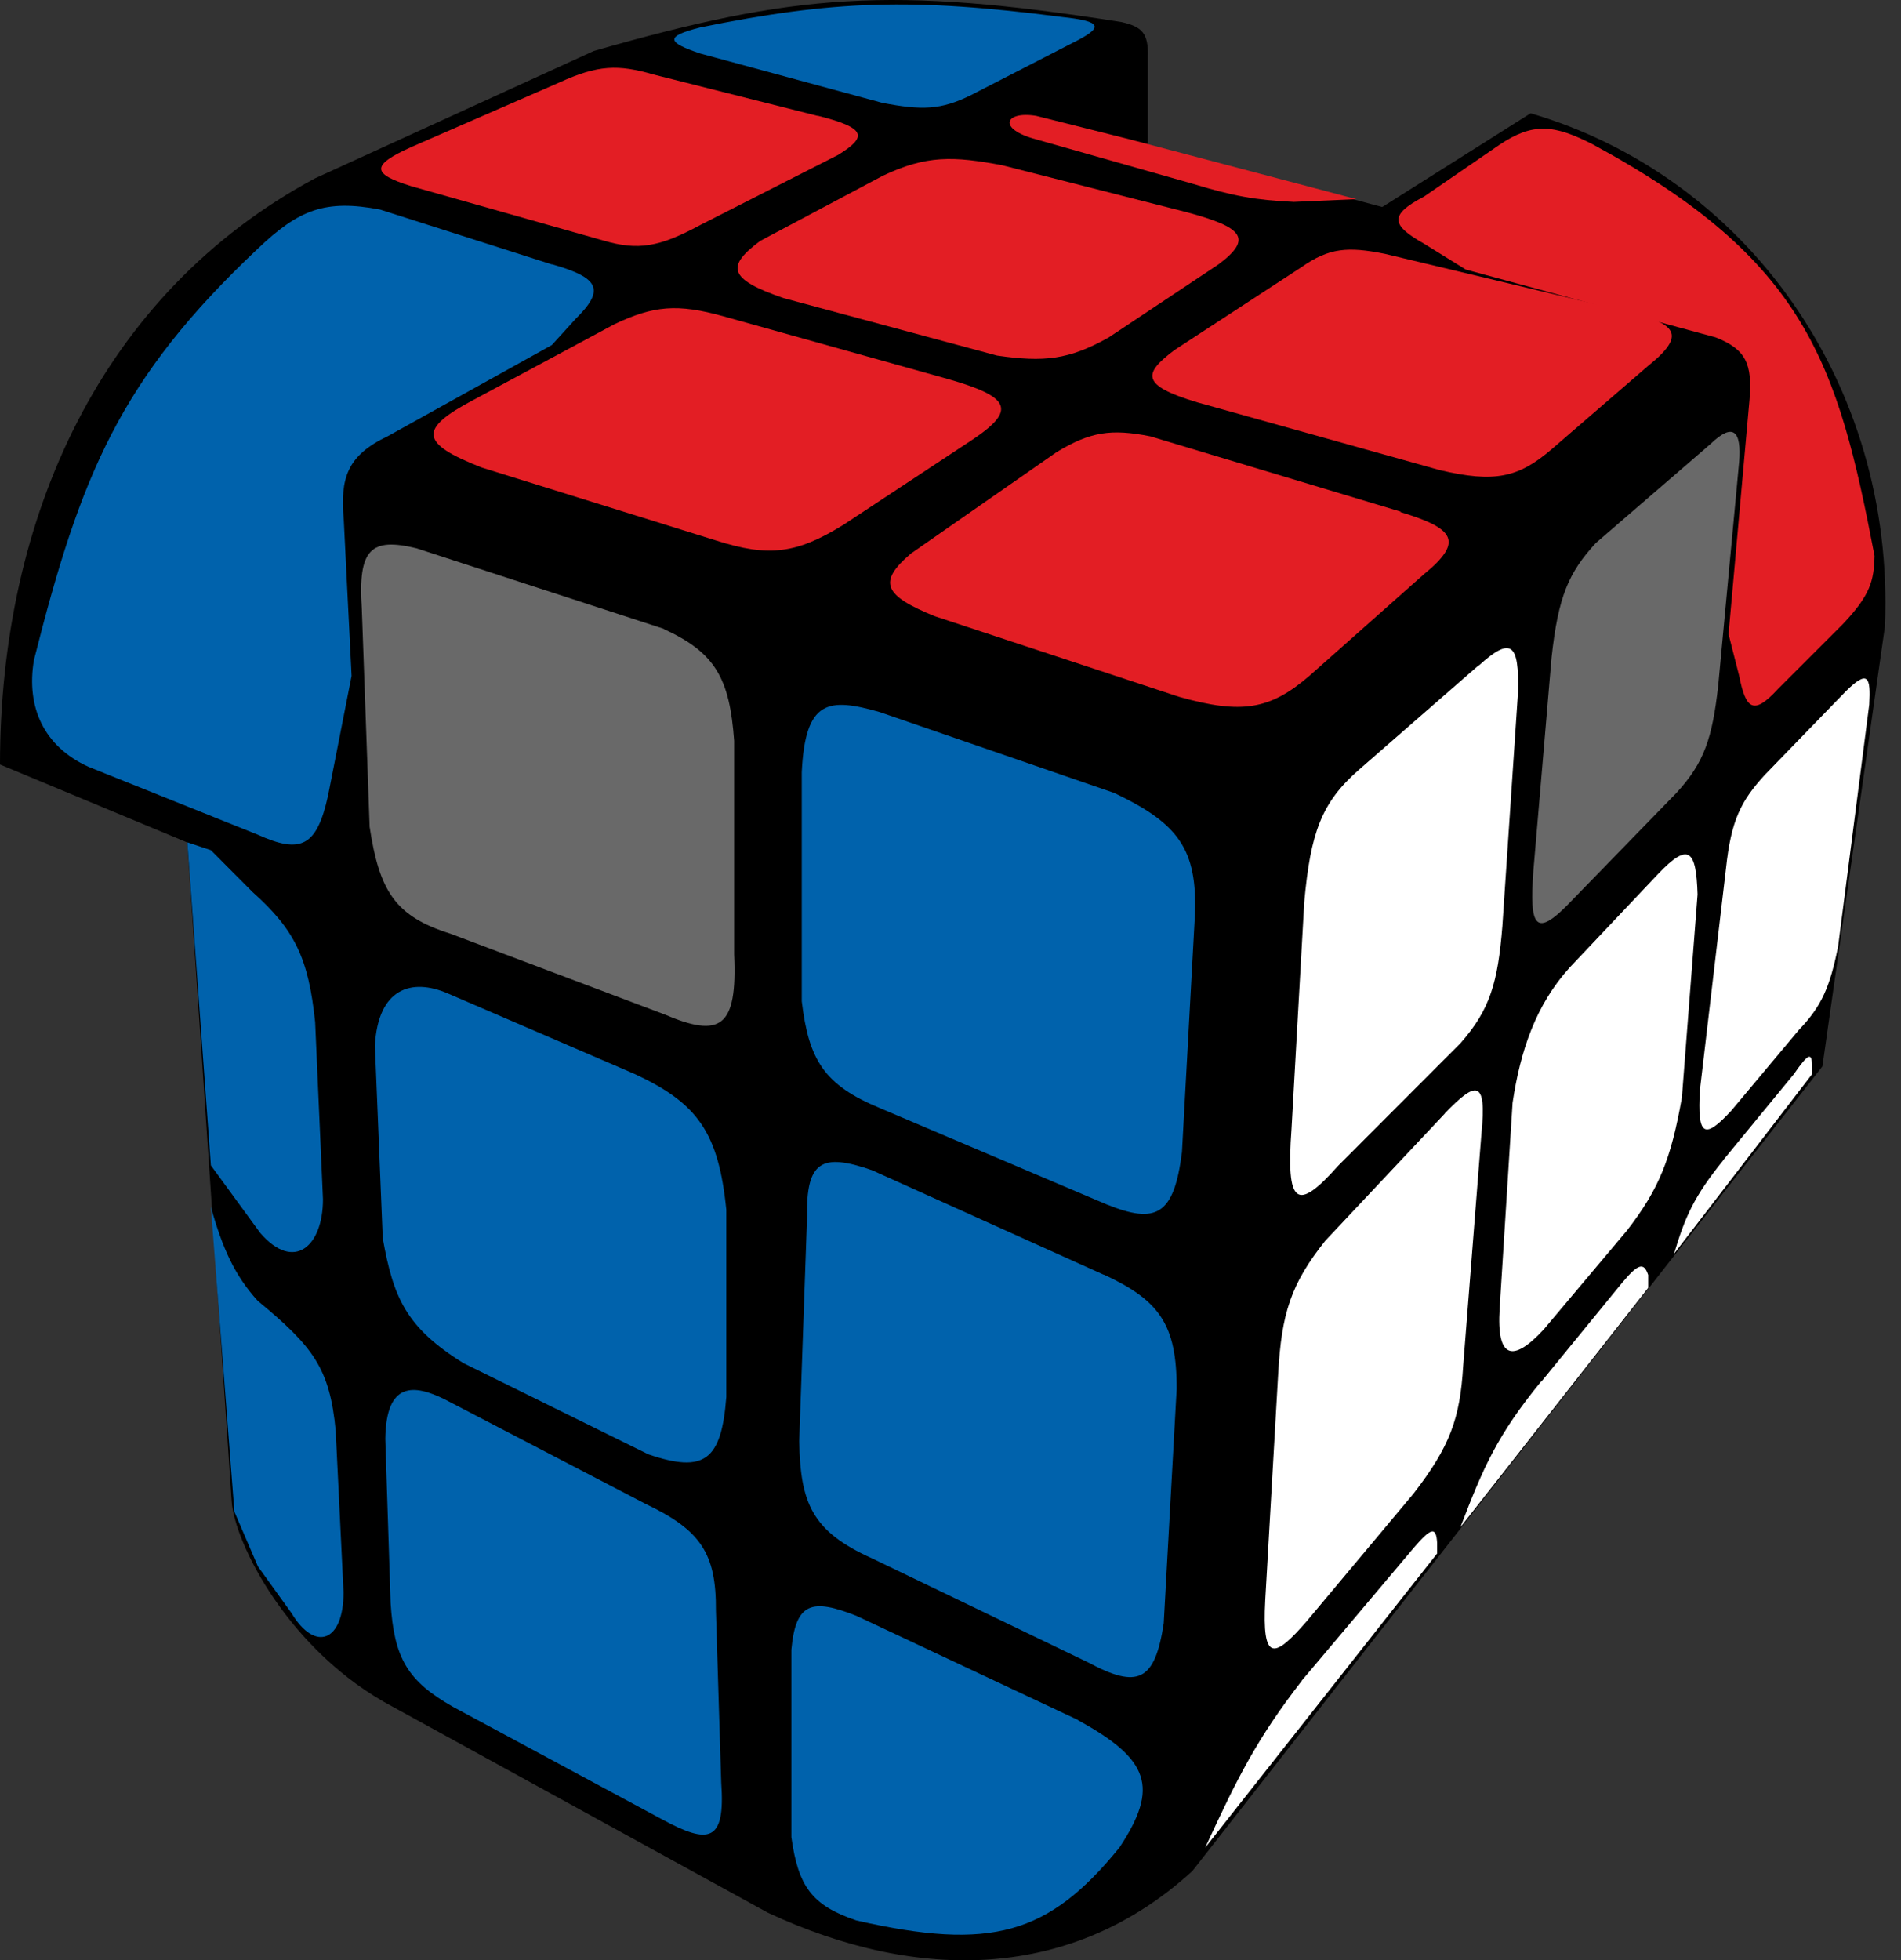 <?xml version="1.0" encoding="UTF-8"?>
<svg width="97px" height="100px" viewBox="0 0 97 100" version="1.1" xmlns="http://www.w3.org/2000/svg" xmlns:xlink="http://www.w3.org/1999/xlink">
    <rect x="0" y="0" width="97" height="100" fill="#333333" stroke="none"/>
    <title>penrose_6</title>
    <g id="Penrose" stroke="none" stroke-width="1" fill="none" fill-rule="evenodd">
        <g id="penrose_6" fill-rule="nonzero">
            <path d="M57.25,1.13 C45.43,-0.73 40.55,-0.33 30.3,2.6 L16.07,9.1 C5.18,14.95 0,26.37 0,39 L9.56,42.98 L11.82,76.58 C11.96,78.71 14.75,84.28 20.06,87.08 L39.19,97.58 C46.89,101.16 54.73,101.03 60.84,95.45 L92.99,54.4 L96.18,31.95 C96.7,19.46 89,8.97 78.1,5.78 L70.53,10.56 L58.57,7.38 L58.57,2.86 C58.6,1.68 58.25,1.36 57.24,1.13 L57.25,1.13 Z" id="Path" fill="#000000"></path>
            <path d="M71.47,26.1 L58.7,22.26 C56.68,21.86 55.63,22.03 53.92,23.06 L46.48,28.24 C44.76,29.7 45.11,30.38 47.68,31.43 L60.17,35.55 C63.37,36.45 64.81,36.2 66.81,34.48 L72.65,29.3 C74.71,27.62 74.23,26.96 71.45,26.12 L71.47,26.1 Z" id="Path" fill="#E31E24"></path>
            <path d="M70.67,12.95 C68.78,12.57 67.82,12.64 66.42,13.62 L59.91,17.87 C58.39,19.03 58.12,19.64 61.11,20.53 L73.46,23.98 C76.26,24.64 77.48,24.37 79.17,22.92 L84.09,18.67 C86.09,17.06 85.58,16.5 82.89,15.87 L70.67,12.95 Z" id="Path" fill="#E31E24"></path>
            <path d="M81.3,7.38 C79.28,6.34 78.22,6.25 76.52,7.38 L72.66,10.03 C70.86,10.97 70.99,11.49 72.66,12.43 L74.79,13.75 L87.54,17.21 C89.09,17.82 89.42,18.56 89.27,20.39 L88.2,32.35 L88.74,34.47 C89.08,36.17 89.46,36.53 90.73,35.14 L94.05,31.82 C95.43,30.36 95.62,29.63 95.65,28.36 C93.77,18.54 92.17,13.27 81.3,7.38 Z" id="Path" fill="#E31E24"></path>
            <path d="M57.65,7.11 L52.87,5.91 C51.27,5.65 50.87,6.58 52.87,7.11 L60.84,9.37 C62.92,10 64.05,10.21 66.02,10.3 L69.21,10.16 L57.65,7.11 L57.65,7.11 Z" id="Path" fill="#E31E24"></path>
            <path d="M60.57,10.83 L51.14,8.43 C48.64,7.96 47.27,7.91 45.04,8.97 L38.79,12.29 C37.09,13.56 37.09,14.22 39.99,15.21 L50.88,18.14 C53.27,18.48 54.53,18.36 56.58,17.21 L62.17,13.49 C63.94,12.17 63.43,11.6 60.57,10.83 Z" id="Path" fill="#E31E24"></path>
            <path d="M48.35,19.33 L36.93,16.14 C34.57,15.48 33.35,15.59 31.35,16.54 L24.18,20.39 C21.34,21.89 21.41,22.61 24.58,23.85 L36.53,27.57 C39.24,28.44 40.66,28.24 43.04,26.77 L49.68,22.39 C51.87,20.91 51.55,20.24 48.35,19.33 Z" id="Path" fill="#E31E24"></path>
            <path d="M28.16,13.49 L19.39,10.69 C16.59,10.16 15.25,10.69 13.15,12.69 C6.12,19.32 4.12,24.22 1.73,33.68 C1.33,36.07 2.23,38.08 4.52,39.12 L13.15,42.58 C15.36,43.58 16.17,43.18 16.74,40.58 L17.94,34.48 L17.54,26.5 C17.35,24.38 17.72,23.23 19.79,22.25 L28.16,17.6 L29.36,16.28 C30.86,14.8 30.63,14.18 28.16,13.48 L28.16,13.49 Z" id="Path" fill="#0062AC"></path>
            <path d="M41.71,5.91 L33.34,3.8 C31.54,3.28 30.51,3.31 28.56,4.2 L20.99,7.5 C18.9,8.44 18.97,8.87 20.99,9.5 L30.82,12.28 C32.55,12.78 33.62,12.62 35.73,11.48 L42.77,7.9 C44.26,6.98 44.23,6.53 41.71,5.9 L41.71,5.91 Z" id="Path" fill="#E31E24"></path>
            <path d="M35.73,1.4 C33.91,1.86 34.03,2.16 35.73,2.73 L45.03,5.25 C47.03,5.63 48,5.62 49.55,4.85 L54.73,2.19 C56.34,1.39 56.27,1.09 54.2,0.87 C46.55,-0.12 42.52,0.02 35.73,1.4 Z" id="Path" fill="#0062AC"></path>
            <path d="M56.85,40.45 L44.9,36.33 C42.26,35.57 41.09,35.7 40.91,39.39 L40.91,51.08 C41.27,54.08 42.05,55.35 44.9,56.53 L56.46,61.44 C58.99,62.46 59.9,62.02 60.31,58.78 L60.97,46.7 C61.11,43.3 60.11,42 56.85,40.45 Z" id="Path" fill="#0062AC"></path>
            <path d="M33.87,32.08 L21.25,27.97 C18.93,27.41 18.26,28 18.46,31.02 L18.86,42.18 C19.36,45.47 20.17,46.75 22.98,47.63 L33.88,51.74 C36.76,52.97 37.63,52.44 37.46,48.69 L37.46,37.79 C37.23,34.59 36.49,33.29 33.87,32.09 L33.87,32.08 Z" id="Path" fill="#696969"></path>
            <path d="M56.32,65.03 L44.5,59.7 C41.92,58.8 41.13,59.23 41.18,62.1 L40.78,73.52 C40.84,76.67 41.42,78.12 44.5,79.5 L55.53,84.81 C58.05,86.16 58.93,85.79 59.38,82.81 L60.04,70.86 C60.05,67.54 59.14,66.33 56.32,65.02 L56.32,65.03 Z" id="Path" fill="#0062AC"></path>
            <path d="M32.41,54.8 L22.85,50.68 C20.99,49.88 19.29,50.42 19.13,53.34 L19.53,63.17 C20.07,66.18 20.7,67.71 23.65,69.54 L33.08,74.19 C35.95,75.17 36.81,74.5 37.06,71.27 L37.06,61.71 C36.66,57.77 35.6,56.29 32.41,54.8 L32.41,54.8 Z" id="Path" fill="#0062AC"></path>
            <path d="M10.76,43.37 L9.56,42.97 L10.76,59.45 L13.28,62.9 C15.01,64.9 16.48,63.57 16.48,61.18 L16.08,52.14 C15.74,48.87 15.04,47.43 12.88,45.5 L10.76,43.37 L10.76,43.37 Z" id="Path" fill="#0062AC"></path>
            <path d="M55,87.74 L43.7,82.43 C41.44,81.54 40.6,81.73 40.38,84.16 L40.38,93.72 C40.73,96.22 41.41,97.2 43.7,97.97 C50.56,99.53 53.5,98.71 57.12,94.25 C59.16,91.17 58.65,89.75 55,87.75 L55,87.74 Z" id="Path" fill="#0062AC"></path>
            <path d="M32.94,76.72 L22.72,71.4 C21.12,70.6 19.7,70.47 19.66,73.4 L19.93,81.77 C20.11,84.6 20.8,85.76 23.11,87.07 L33.74,92.79 C36.19,94.12 37.02,93.98 36.8,90.93 L36.53,82.16 C36.55,79.25 35.76,78.06 32.94,76.72 L32.94,76.72 Z" id="Path" fill="#0062AC"></path>
            <path d="M13.15,66.36 C11.96,65.05 11.35,63.66 10.76,61.57 L11.96,77.12 L13.16,79.91 L14.88,82.3 C16.08,84.29 17.53,83.76 17.53,81.23 L17.13,73 C16.83,69.8 15.98,68.7 13.15,66.36 L13.15,66.36 Z" id="Path" fill="#0062AC"></path>
            <path d="M75.45,33.94 L69.35,39.26 C67.42,40.94 66.87,42.49 66.55,46.03 L65.9,57.6 C65.62,61.48 66.16,61.86 68.29,59.46 L74.53,53.21 C76.04,51.49 76.43,50.11 76.66,47.24 L77.46,35.28 C77.51,32.86 77.14,32.43 75.46,33.95 L75.45,33.94 Z" id="Path" fill="#FFFFFF"></path>
            <path d="M87.28,22.65 L81.43,27.7 C80.05,29.2 79.51,30.41 79.17,33.54 L78.24,44.44 C78.04,47.28 78.31,47.95 80.24,45.9 L85.54,40.45 C86.99,38.88 87.37,37.61 87.67,35.01 L88.74,23.58 C88.87,21.98 88.44,21.53 87.28,22.65 L87.28,22.65 Z" id="Path" fill="#696969"></path>
            <path d="M73.73,56.8 L67.62,63.3 C65.87,65.5 65.39,67 65.22,70.08 L64.56,81.63 C64.39,84.81 65.01,84.63 66.69,82.69 L72.13,76.19 C73.98,73.8 74.5,72.37 74.66,69.68 L75.59,57.85 C75.88,54.99 75.29,55.18 73.73,56.79 L73.73,56.8 Z" id="Path" fill="#FFFFFF"></path>
            <path d="M84.62,44.57 L80.1,49.35 C78.36,51.27 77.58,53.6 77.18,56.26 L76.52,66.76 C76.36,69.31 77.18,69.54 78.77,67.82 L83.02,62.77 C84.65,60.66 85.26,59.15 85.82,55.99 L86.62,45.63 C86.55,43.35 86.17,42.95 84.62,44.57 L84.62,44.57 Z" id="Path" fill="#FFFFFF"></path>
            <path d="M94.18,35.27 L90.06,39.52 C88.82,40.87 88.33,41.86 88.07,44.3 L86.74,55.6 C86.6,57.95 86.95,58.17 88.34,56.66 L91.79,52.54 C92.97,51.31 93.37,50.34 93.79,48.29 L95.38,35.94 C95.46,34.54 95.32,34.14 94.18,35.27 L94.18,35.27 Z" id="Path" fill="#FFFFFF"></path>
            <path d="M66.42,85.75 C64.13,88.71 63.15,90.67 61.5,94.25 L73.33,79.25 L73.33,78.7 C73.28,77.87 73.03,77.92 72.13,78.97 L66.42,85.74 L66.42,85.75 Z" id="Path" fill="#FFFFFF"></path>
            <path d="M78.64,70.47 C76.39,73.22 75.67,74.89 74.52,77.91 L84.1,65.7 L84.1,65.04 C83.88,64.38 83.59,64.46 82.77,65.44 L78.65,70.48 L78.64,70.47 Z" id="Path" fill="#FFFFFF"></path>
            <path d="M87.94,59.18 C86.44,61.03 85.98,62.08 85.42,63.96 L92.46,54.8 L92.46,54.4 C92.46,53.68 92.29,53.7 91.53,54.8 L87.93,59.18 L87.94,59.18 Z" id="Path" fill="#FFFFFF"></path>
        </g>
    </g>
</svg>